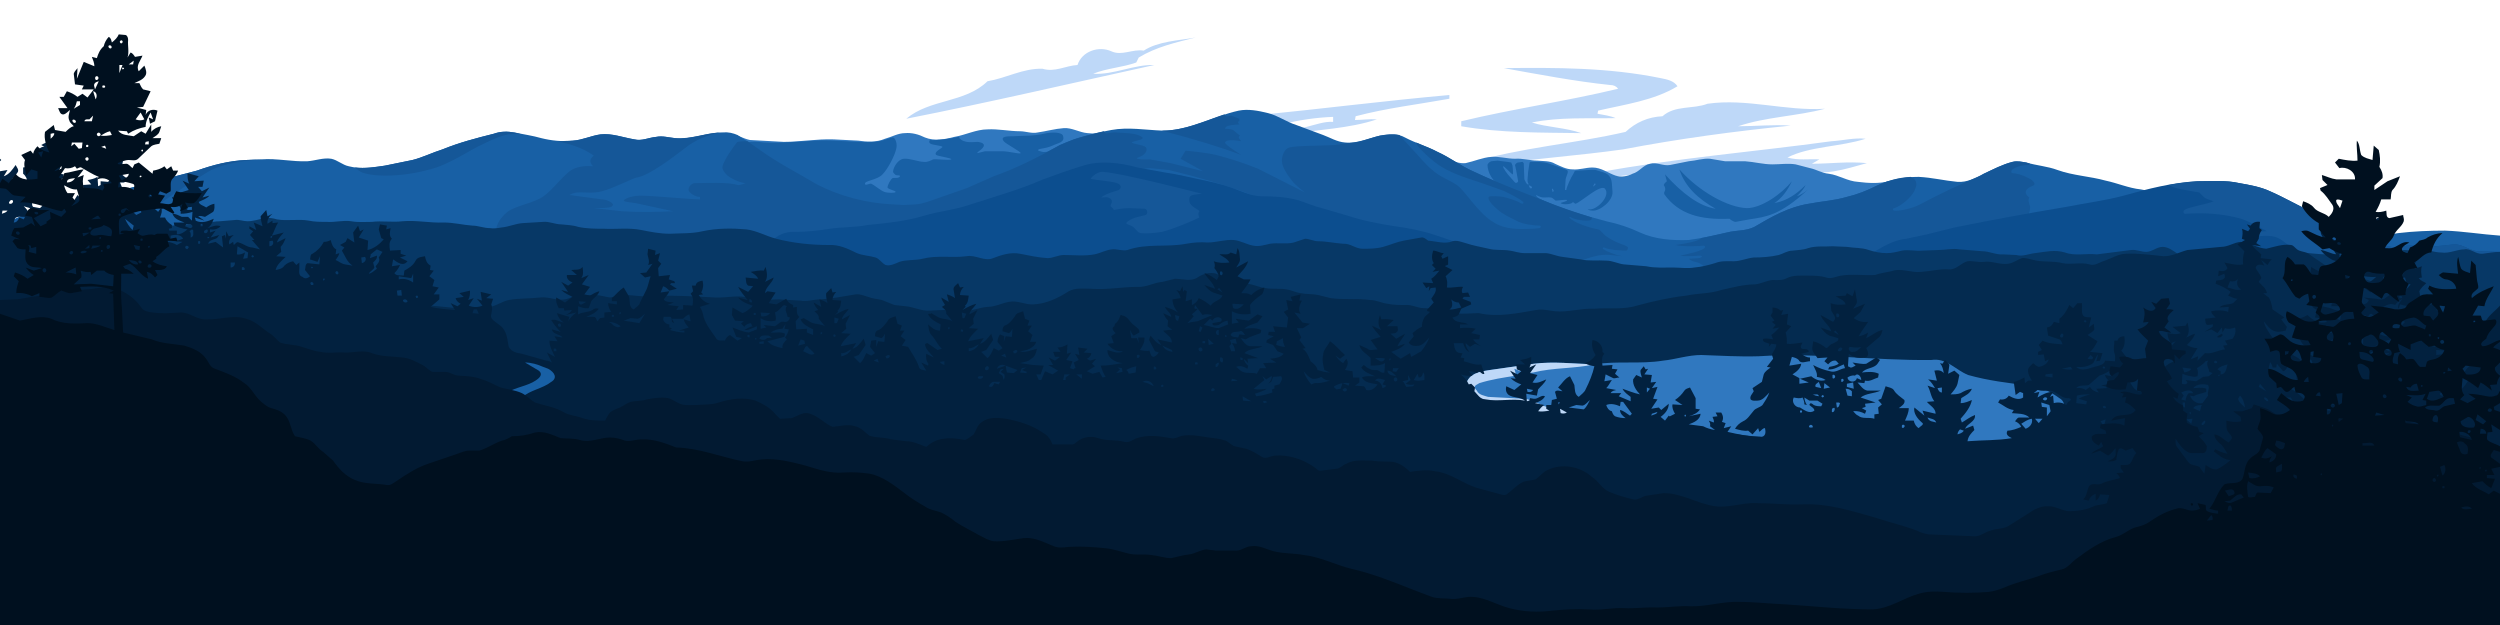 <svg viewBox="0 0 4000 1000" xmlns="http://www.w3.org/2000/svg">
  <path d="M1830 81c23-15 55-16 83-21-32 8-63 15-91 32l-4 8c-22 8-47 9-69 18 33 2 65-15 98-14-132 29-265 60-397 86 38-32 94-25 130-60 30-5 57-21 88-20 20 6 37-5 56-6 7-22 34-31 54-22 17 8 34-4 52-1zm576 28c84-1 168-1 251 16 10 2 21 4 27 13-38 23-84 29-127 39l-1 5c10 2 20 3 29 7-45 1-90-2-134 7 25 8 54 8 79 17-64-1-129 0-192-11v-8c83-20 168-32 251-52-3-4-7-6-13-6-57-6-114-17-170-27zm-391 75c101-10 203-23 304-32v6c-50 9-101 15-150 28l-1 6c12 0 23-2 35-1-45 15-94 16-140 24-11-5-41 1-24-18l-1-9c-8 0-19 6-23-4zm36 15c23 18 55-6 82-4v-8c-27 1-55 5-82 12zm681-33c63-9 125 12 188 8-45 12-95 13-139 28 28 0 56-3 84-1-90 9-179 21-268 38-71 10-144 15-215 25-10 0-24 9-28-4 79-24 165-30 247-49 16-15 36-24 59-25 20-18 49-11 72-20zm198 60c18-1 37-6 55-4-40 13-90 12-125 30 17 5 34 2 51 3l-12 7c29 0 58-4 88-1-33 9-73 23-105 9-43 2-87-3-130 5-8-3-3-12 2-15-66 7-131 20-197 25v-9c123-23 249-33 373-50z" fill="rgb(190, 216, 248)"/>
  <path d="M1740 213c11 1 556 40 576 44 10 1 19 5 29 4 14-3 27-9 41-10 13-1 25 3 38 3 12-1 24 3 36 3 9 1 20 0 28 5 9 4 18 9 28 9 11 1 21-3 32-3 14 0 25 9 37 13 9 3 19 1 27-3 11-3 17-14 28-16 11-3 21 4 32 2l30-6c12-1 23-5 34-4l24 4h32c15 1 29 5 44 5 12 0 25-2 37 0l23 6c10 2 19 8 30 9 16 2 30 12 47 13 16 2 33 3 49-1 4-1 0 710 0 710H0h1146s-7-784 0-786c8-2 16-2 24 0 10 2 20 8 30 10l54 3c27 0 53-5 80-4l39 2c14 2 29 3 43-3 11-3 21-9 32-9 11-1 22 2 32 7 15 6 32 3 47-1 18-3 35-12 53-12 17-1 35 3 52 3 9 0 19 4 28 2 14-2 28-6 42-7 13-1 25 7 38 8z" fill="rgb(48, 120, 191)"/>
  <path d="M2687 271c32 36 78 61 108 62 23 0 55-22 72-43-7 15-16 27-28 35 21-4 36-15 50-29-2 5-7 11-14 18 6-2 12-6 18-11-45 42-68 44-94 48l-22 4c-4 0-10-5-10-5-46 2-81-7-104-39-1-3 0-4 1-6 1-3 0-6-2-9 1-3 3-4 5-6l-3-11c28 31 55 51 81 55-28-16-49-35-58-63zm-1491-27c17 11 32 26 49 38s39 28 54 37c12 7 24 13 37 17 17 6 41 15 62 15 36 1 75-4 112-17 22-7 76-33 99-43 19-9 46-21 55-27 13-8 22-9 19-19-1-4-13-1-15-2-4-1-8-2-7-3 1-3 9-1 23-7 8-4 20-5 17-15-1-7-18-7-31-4-16 4-38 3-48 4-11 0-22 0-16 8 3 4 28 17 27 19s-19-3-29-3h-28l-12 3c-1-1 1-2 6-6 8-7 4-11-6-12-6 0-21 3-29-6 0-1 0-2-2-2-12 3-36 6-44 5-3 0-3 5 0 6 3 2 18 3 19 5 0 2-15 8-10 13 3 2 26 5 24 7-3 2-25-1-29 0-2 1-9 5-15 4-8 0-23-6-32-5-10 1-17 15-17 20-1 2 3 5 4 6 2 1 8 0 7 2-2 4-9 2-12 3-3 2-8 11-8 15 1 3 13 5 13 7s-13 2-18 0c-6-2-16-11-21-13-3-1-10 4-10 0-1-5 20-6 28-15 9-9 20-31 22-41 2-7-1-17-5-18-3-1-15 6-30 7-20 2-67-4-94-2-29 2-74 5-91 2-15-2-38 3-18 17zm1322 33c1-2 1-4 4-4 10 0 26-2 31-1 9 3 18 4 22 10 5 5 4 17 5 25 1 14-20 31-32 30-5 0-8-2-8-2h5c12-1 32-22 23-33-7-8-38 21-47 24-2 0-4-4-5-2-2 3-16 4-19 1 0-1 12-3 10-5-2-1-14 1-18 1l-5-4c-3-2-9-1-14-1-6 0-12-4-12-4-2 5 23 13 22 14-2 2-27-8-40-14-13-5-30-9-39-14-6-4-12-10-15-15-4-6-6-14-6-19 0-2 3-5 6-6l10-1 16 2 6 1 2 5c0 3 2 14 0 14-1 0-14-14-15-13-1 2 7 13 11 17l8 9c1 1 4 1 5-2l-3-17-2-9c1-2 3-4 5-4l7-1 2 2 1 26 3 6 2 2h2c0-1-2-2-2-7l1-13 2-13c0-1 0-3 3-3 8 0 20 0 26 2l15 5 16 6c4 2-1 9-2 15l-1 17h2c1-6 7-19 12-27zm6 39c4-2 16-19 17-27l1 1-1 7h2l3-2 1 1c-4 6-19 21-22 21-1 0-2 0-1-1zm-10 0c5-3 8-8 8-15l-7 6c-1-1 5-14 12-20 2-2 7-1 7 1 3 10-10 26-15 28-4 2-5 0-5 0zm7-30c-3 4-9 19-9 22 1 1-2 0-2-2 0-4 7-18 9-21 1-1 3 0 2 1zm-38 16l1 5 2-1c0-2-2-5-3-4zm14-24c0 12-2 10-2 26h-2v-15c-1-2-6-7-7-6l-1 14c-1 1-2 0-2-1l-2-8v-9l-3-3-1 13c0 2-2 0-2-1l1-13c0-1 2-4 4-4s6 1 7 3l5 9c2-1 2-4 3-5h2zm-51 19l2 4c2 1 4 0 3-2-1-1-4-3-5-2zm105-3l-2 4h1l3-3c0-1-1-2-2-1zm-87-25v24c0 2-4 2-5 0-1-8 0-16 3-23 0-1 2-3 2-1z" fill="rgb(24, 96, 165)"/>
  <path d="M1982 177c15-3 31 0 47 4s29 14 45 19l43 16c11 4 22 11 35 12 20 2 38-7 56-11 14-2 28-4 40 3 17 9 35 14 52 23 20 9 38 23 59 32 36 17 73 31 111 46 32 14 66 24 100 33 19 4 37 10 54 18 24 11 52 13 78 12 21-3 41-7 61-12 15-4 30-2 44-9 27-16 55-32 87-37 20-4 41-5 61-11 17-4 32-10 48-18 21-10 44-14 67-14 21 1 41 6 62 8 15 1 29-6 42-13 15-7 30-15 46-19 8-2 15 0 22 1 17 5 34 6 50 12 25 9 52 10 77 17 19 4 37 12 56 14 19 3 37 11 56 14 18 3 35 9 52 10 11 1 22 1 32 4 15 5 31 5 46 10 20 8 40 12 60 20 21 9 42 18 65 21 34 5 67-4 101-9 25-3 50-4 75-4 29 1 59 6 88 8v623H0V362c22-11 45-22 68-30 17-5 35-8 53-12 33-8 68-14 102-23l92-24c25-9 52-16 79-17l24-1c25-2 49 4 74 3 13-1 25-6 38-4 10 2 18 10 28 12 19 5 39 2 58-1l44-9c16-4 32-12 48-17 27-11 54-18 82-25 11-4 22-4 33-2 15 3 29 5 43 9 16 4 34 6 51 4 15-1 29-8 44-10 18-2 36 5 54 8 12 3 23-3 35-4 10-2 20 1 30 2 27 3 52-10 78-9 7-1 15 1 22 4 12 8 25 15 36 24 29 21 61 37 91 55 37 19 79 30 121 32 12 0 25 2 37 0 13-1 24-6 36-10l46-16 43-19c37-13 72-31 106-50 26-12 54-19 82-24 27-5 55 0 82 1 43 0 81-23 122-32z" fill="rgb(24, 96, 165)"/>
  <path d="M3169 281l5-3c15-7 30-15 46-19 8-2 15 0 22 1l6 2-2 2c-15 0-23 5-26 7-2 1-3 6 0 6 14 1 26 8 31 11 2 2 7 7 2 9-14 5-15 13-6 19-3 4 0 10 1 14 1 6-3 16-7 23-21 35-81 50-118 54-31 2-75 2-93 6-19 5-39 8-53 10-10 1-21 1-30-1-8 7-59 11-88 13s-53-1-82 0c-8 0-19-4-26-5-6 0-14 1-20-1-4-1-5-4-12-8-4-2-12-2-17-7l16-1c2 0 9-3 2-4-5 0-20 2-32 0 10-2 34-7 39-12 2-1 1-4-1-4-4 1-35 2-45-1 20-3 36-6 41-11l41-9c15-4 30-2 44-9 27-16 55-32 87-37 20-4 41-5 61-11 17-4 32-10 48-18 17-8 35-13 54-14 13 5 9 16 7 20-4 12-23 27-33 30-3 0-3 4 0 4 7 1 28-3 41-10 32-17 64-32 97-46zm-702 153c-12 0-20-2-32-3-15-1-27 4-58-1-51-8-85-33-122-43-31-9-64-10-96-17-41-9-90-25-125-44-43-23-130-46-164-54l-30-3c-3 0-24 2-45 8-32 10-69 27-73 28-66 13-164 54-207 67-17 5-44 15-51 13-2 0-5-5-8-5-13 2-41 19-59 21-37 3-91-10-164-5-34 2-61 16-119 16-30 0-84-12-121-26-29-8-71-19-91-21-18-2-48-6-73-1-16 3-29 11-33 8-6-7 4-24 16-33 12-10 44-14 59-26 15-11 32-35 45-42 10-5 22-6 33-5-7-7-5-12 1-17-18-13-40-19-58-23l25-1c15-1 29-8 44-10 18-2 36 5 54 8 12 3 23-3 35-4 10-2 20 1 30 2 25 2 48-8 72-9-20 4-40 12-56 25-17 13-57 44-77 47-4 0-39 18-56 22-13 4-30 1-39 2-6 0-13 4-13 4l52 7c9 0 21 7 17 10-2 3-6 4-30 4l45 5c32 2 58 1 82 0l-60-13c-6-1-19-2-19-4 2-5 19-8 26-8 20 0 80 6 96 6v-4c-9 0-17-7-18-10-2-5 5-13 11-12 14 0 54-2 67 3 3 1 13-3 13-3-8 0-25-8-30-13-4-4-8-9-7-14 2-9 17-31 23-38 1-2 10-2 17-2l20 14c29 21 61 37 91 55 37 19 79 30 121 32l18 1 19-1c13-1 24-6 36-10l46-16 43-19c37-13 72-31 106-50l22-9 10-3 38-10 3 3c3 1 12-2 18-1 10 1 32 0 41 8 3 4-18 6-17 8s16 4 20 6 4 5 3 8c-3 8-15 10-15 11 0 3 21 2 21 2l33 6 52 13-36-20 8-13s33 3 49 7c20 5 45 13 67 22l75 38s-15-11-21-19-16-21-16-32c0-8 4-19 12-21 16-4 65-2 80-5l12-2c19 0 36-8 53-12 10-2 21-3 31-1l20 22c10 10 22 26 34 35 11 10 26 15 38 23 15 11 34 46 61 61 17 10 38 10 60 9l11-1c3-1 3-4 0-4-7 0-27-2-37-8-10-5-21-10-29-17-6-5-18-16-15-21 1-2 16-1 23 0 9 2 24 7 28 10 3 2 6 0 4-2-4-4-21-13-32-18l-31-11c-17-6-47-14-69-28-14-9-30-24-37-33l-2-5c11 5 23 9 34 15 20 9 38 23 59 32 36 17 73 31 111 46 25 10 51 19 77 27l-1 4c-8 3-27-1-32-4-2-2-4 0-3 0 7 9 35 17 46 19 5 1 7 8 16 13 15 10 26 11 31 15 2 1 0 6-2 6-6 0-29-1-35-5-2-1-4 2-1 3 4 3 18 9 30 11l-19-2c-7-1-18 0-25 2-14 3-41 15-56 19-9 3-28 4-28 4l-1 1zM0 400v-38c22-11 45-22 68-30 17-5 35-8 53-12 33-8 68-14 102-23l92-24c25-9 52-16 79-17l24-1h21c-19-1-78 2-108 21-35 22-87 55-113 82-12 12-19 36-46 41-18 4-46-8-68-5-22 2-50 17-68 17-12 0-27-8-36-11zm568-132c16 2 33-1 48-3l44-9c16-4 32-12 48-17 27-11 54-18 82-25 11-4 22-4 33-2l10 2-19 1c-13 2-28 9-40 15-21 9-54 33-86 41-50 14-101 12-114 2l-6-5zm1391-85l3 3c2 1 6-1 8-1l13 5v4c-3 0-3 2 0 5-11 1-22 1-23 7 0 0 9 0 13 2l11 9c-4 3-1 5 2 9 0 0-23-5-26 2-1 3 26 20 26 20-31-12-74-25-127-39h1c35 0 66-15 99-26z" fill="rgb(21, 87, 152)"/>
  <path d="M0 408s1229-15 1235-22c8-10 23-16 37-15 19 0 37-2 56-5 20-3 40-2 60-6 31-3 61-6 91-15 23-7 48-9 71-17 40-13 80-24 119-41 20-7 40-15 61-21 29-10 61-6 90 2l44 8c22 3 44 9 65 13 19 4 37 9 54 16 11 4 23 9 35 9 19 0 39 1 58 6 13 4 26 10 39 13l41 12c24 8 50 13 76 17 22 3 43 7 64 14 52 18 105 35 158 49 11 3 22-2 33 2 4 2 8 6 10 10h388c47-1 79-3 80-4 6-11 14-19 25-25 19-11 38-24 60-26l33-7 44-11c59-12 119-23 179-33 30-6 62-10 92-18 39-11 78-21 118-23 23 0 45-2 67 3 17 3 34 6 49 13 23 10 45 23 69 34 15 6 28 16 43 23 16 8 34 14 51 22 16 7 35 14 52 9 7-2 14-1 21 0 20 2 39-1 58-3 15-1 27 12 42 11l32 1v597H0V408z" fill="rgb(12, 78, 143)"/>
  <path d="M3470 296c15-3 31-5 46-6 23 0 45-2 67 3 17 3 34 6 49 13 23 10 45 23 69 34 15 6 28 16 43 23 16 8 34 14 51 22 16 7 35 14 52 9 7-2 14-1 21 0 20 2 39-1 58-3 15-1 27 12 42 11l32 1v84c-16 49-56 84-111 112l-171-143s39-18 40-26c0-2-8-9-17-12-12-4-41-10-56-10-9 0-24-6-26-10-2-2 0-4 3-5 0 0-13-12-22-14-9-3-25-1-31-1-3 0-5-3-2-4 3-3 13-4 20-4 0 0-26-15-41-20-29-8-58-10-88-8-4 1-6-3-3-6 7-5 36-9 47-14 0 0-11-3-15-6l-8-8c-9-2-35-5-45-10l-4-2zm-1705-21c31 2 158 35 158 35-18 2-21 2-20 12 1 9 14 12 16 16-3 4-1 8 0 10-10 5-40 18-60 23-11 2-27 3-34 2-5-1-8-7-12-10s-11-4-11-6c1-3 9-7 15-9l16-4c4-1 3-9-1-10l-26-1c-9 0-19 2-24 3-1-4-4-4-5-6-1-3 5-7 0-12-6-4-10-2-15-2 6-6 23-10 28-12 5-3 4-9-3-11-7-3-36-5-42-7 3-5 13-12 20-11z" fill="rgb(21, 87, 152)"/>
  <path d="M396 354c9 0 18-3 27-5 7-1 14 0 20 2 17 3 34-1 51 2 9 2 19 2 29 2 13 1 26-3 39-1 11 2 22 1 33 1 16-2 33 1 49-1 22-2 44 3 66 2 16 0 31 4 46 5 9 0 18 4 28 4 6 1 12 0 18-1 12-1 22-6 34-7l33-2c10-1 19 4 29 4 9 1 18 1 27 4 14 3 28 3 42 3 19 1 39-2 59 2 15 3 30 6 46 6 17-1 35 0 52-4 23-5 47-5 70-3 17 2 32 11 48 15 27 7 56 10 84 10 16-1 31 6 45 13 10 4 20 4 30 7 6 2 10 9 16 12 7 2 15-2 22-5 12-4 25-2 37-5 23-6 47-1 70-4 15-3 29 9 43 3 13-5 28-10 43-7s29 6 44 7c9 0 17-5 26-5 16 0 33 2 49-1 10-2 18-7 28-8 8-1 17 3 25 1 31-11 63-4 94-10 11-2 23-3 34-2 14 0 28-5 42-4 11 1 20 7 31 9 9 2 18-1 27-3 13-2 26 1 38-2l18-6c7 0 14 4 21 4 13 0 26 3 40 4 11-1 20 8 31 8s22 0 33-3 22-8 33-10l28-5c4-1 8 3 11 5 13 1 27 6 39 1 7-2 14 1 21 3 12 4 24 6 37 9 11 3 22 1 34 3 7 1 15 4 23 4h35c9 1 17 5 26 6l29 4c13 3 27 1 41 2 10 0 19 5 28 6l36 3c14 3 28 2 42 2 12 0 24 2 35 0 12-1 23-4 33-7 10-4 20-3 30-3 11 0 21-5 32-6 13 0 27-1 40-4 7-2 14-7 22-7 8-1 17-1 25-4 13-4 26-2 39-3l23 1c12 2 24 1 35 5 9 3 19 5 29 5 8 0 16-2 24-4 11-2 22 1 32 0l27-1c11 0 22-3 33-1l37 3c11 0 22 6 33 5l21 1c10 3 20-2 30-3 16-2 32-6 48-1 16 6 34 1 51 3l55-7c8-1 16 3 24 3 9 0 17-8 26-8s17 6 24 11c12 9 26 17 42 18 15 2 31 3 46 1 25-3 50-7 74-13 13-2 25-10 39-8 18 2 37 4 55 3 17-1 34 2 51 0 12-2 24 0 36 1 7 0 12-6 19-8 8 0 16 2 25 1 12-3 23 3 35 3 13 2 25-5 37-5 10-2 18 8 29 7 9-1 18-3 28-3v597H0V391l36-5c11-1 23 1 34 3 17-3 34-9 52-8 15 1 31-2 46-3 9-1 15-7 24-8 13 0 26 1 39-4 5-1 10-5 16-5 20 1 39-1 59-1 16 1 30-6 46-6l24-2c7-1 13 2 20 2z" fill="rgb(7, 56, 102)"/>
  <path d="M651 500c3-5 8-9 14-11 7-2 15 0 23 0 32 2 64 9 96 2 11-2 20-9 30-11 16-3 33-2 50-4 15-2 29 7 44 2 14-6 29-6 44-6 8 0 16 3 24 4 8-1 16-4 24-4 13 0 25 3 38 2 35-2 71 0 106 2 19 1 38-5 56 1 15 5 31 2 46 2l35 2c10 2 21-2 31-2 19-1 38-5 57-8 7-1 13 2 20 4 7 3 14 3 22 5l20 8 18 2c13 1 25 8 39 7 17-1 34-2 51 0 14 2 27-5 41-6 12 0 23-6 34-8 14-3 26 5 40 4 20-1 39-10 56-21 11-6 24-4 36-4 25 2 49-3 74-3 14 1 26-7 40-8l20-5c12 0 25 5 36-2 7-5 16-8 26-7 7 1 13 6 19 10 11 5 23 6 35 7 10 1 19 6 29 7 11 2 22 0 33 2 8 1 15 5 23 6 9 2 18 1 28 3l20 5c21 3 42 0 63 3 10 0 19 5 28 6 9 2 19 2 28 2 11-1 20 5 30 5 17 0 34 6 51 8 12 2 25 0 37 0 31 7 62 0 92-5 10-2 20 1 30 2 21 2 41-5 62-4 23-2 47 2 69-5 26-7 52-13 79-16 19-4 38-3 56-9 18-4 36-9 54-9 10-1 18-6 28-7 8 0 16 1 23-3 10-5 22-4 33-4 10 0 20 0 30 3 8 3 16-2 24-3 18-3 36 0 54-1 8-3 17-4 26-6 16-6 32 3 48 1 15-1 29-5 44-4 12 1 19-10 30-13 9-1 17 2 26 1 13-2 26 5 39 3 8-1 14-6 22-9 6-1 13 2 19 3 15 4 31 1 46 5 14 3 29-2 43 2 9 3 17-4 25-6 11-4 22-11 34-11 20-1 40 2 60 4 14 0 26-7 38-10l54-5c11 0 20-7 31-8 14 1 27 10 41 11 13-3 26-8 40-6 5 1 7 7 13 9 5 2 11 2 16 6 11 8 23 15 34 24 5 5 10 9 16 12 6 0 12-2 19-1l24 6c19 6 34 22 54 23 8 1 16 4 23 8 16 9 34 13 48 24 16 6 32 14 43 27 6 7 16 7 24 10 8 5 13 12 20 17v443H651V500z" fill="rgb(4, 43, 80)"/>
  <path d="M2550 660c-30 10-61 4-91 1-9 0-11-10-13-17-30-4-65 5-92-14-5-6-11-14-6-21 7-13 23-15 36-17l70-10c32-4 64 0 97 1 36-6 73 0 110-6 20-2 40-9 61-9 31 1 61 3 92 2 92-6 184 7 276 6 24-4 39 16 59 24 32 9 65 13 98 17 18 1 34 10 48 20 8 4 11 16 5 23-6 11-19 12-30 16-5 22-23 44-47 47-31 4-63 0-95 2-27 2-55 0-82 1s-52-8-78-13c-27-7-56-5-84-9-35-4-70-4-105-9l-109-13c-13-2-27 2-40 1-9-1-14-11-24-10-19-3-37-8-55-13h-1z" fill="rgb(48, 120, 191)"/>
  <path d="M2454 582c32-4 64 0 97 1-32 7-66 5-98 13-10 2-21-2-30-6l3 11c-20 3-40 6-59 12-4 3-12 4-4 12 3 7 12 8 18 10l57 3c16 1 29 13 45 15 22 3 45 0 67 7-30 10-61 4-91 1-9 0-11-10-13-17-30-4-65 5-92-14-5-6-11-14-6-21 7-13 23-15 36-17l70-10z" fill="rgb(190, 216, 248)"/>
  <path d="M4000 1000H0V274l12-2-6 10c9-3 14-11 19-18 2 4 6 8 3 12-3 5-10 9-10 16l-9 3c4 2 9 8 14 6l6-12c5 3 10 4 15 1-1-4-3-9-7-12v-10c8-2 16 1 23 1l2-13c-2 3-3 6-6 7l-10-3c-2-8 5-14 12-14 3-5 6-12 13-11l-5-3c5-3 10-5 16-6l1 14 7 2-1 9h7l-7 9 8 7c-1 4-4 7-7 10l12 2-1 6c-8 5-16 8-25 9 9 3 18-2 28-4-1 4 0 10-5 13-6 7-15 10-23 12 7 0 15 1 22 4 6 1 12-2 17 0l-1 9 10-16 3 3-1-9c5 3 11 3 16 0-5-1-10-4-9-10l13-1-6-7c6-1 11-2 16-5l1 15 4-2v-6l12 1c4-4 5-8 8-12l-7-8c6-3 4-10 4-16l8 1-3-5 13-4c2 8 0 16-2 23l-4 3c5 6 10 13 19 13-4 2-7 5-11 6h-6l5 12c1 10 7 19 11 28 2 6 6 8 10 12l8-4c-2-11 3-21 8-30 9 2 13 11 20 16 1 7-7 5-11 4l10 9 5-7c2 6 0 11-2 16h8c2 5 6 9 11 12v5l-5 1 1 3h12v6c7 0 12-4 17-8-8-1-14-3-21-6l-1-5h17c-7-3-16-5-19-14 6 0 10 3 15 5h10l6 6 1-14c-6 2-12 3-19 3 0-4 1-7-1-11-4-5-11-9-13-16l14 7v-3l9 2-9-13 13-4-10-15 11 5c-3-5-3-11-3-17l18 5-7 8 15-1-2 10h-7l6 7 12-6-11 16 11-3c-4 5-11 7-17 10 1 5 8 6 12 9 4-3 8-5 13-6 0 4 1 9-2 13l-13 8c-4-1-7-2-11-1l10 7-15-5v1l1 3v1c10 5 20 1 29-3-2 6-5 12-10 15 7-2 13-6 21-3-5 5-11 6-17 5v5l9-3-8 11 14-4c-2 2-3 5-6 6-5 2-10 2-12 8l12-3 12 9-2-18 5-2 1 6 1-12 4 8 8-2c-5 4-9 9-7 15l6-4 1 5c3-2 5-6 8-4 8 2 14 8 22 8l12 3-13-15h4l-7-8 5-6-6-4v-4l11 6-4-12 14 6c-1-5-3-10-3-16l9-10 2 10 8-4c-5 4-9 9-8 16l8-5v4l9-1c-4 6-6 14-10 21l19-5c-4 5-9 9-11 16l14-7c-2 5-4 10-8 14l1 8-8 7 15 1c-6 6-14 12-16 21 5-1 11-2 14-7 4-4 9-6 14-7l5 6 5-4v9c0 5-2 12 5 14 4 4 9 2 12-1l-8-10c1-4 0-9 4-11l19 2 1-13-4 9-12-4c1-3 0-8 4-9 7-4 14-11 18-19 4 0 8-1 11-3 2 6 3 12 9 15l-1 8 6-2c-1 4-3 7-6 11 5 2 9 6 15 7l12 2c-9-6-12-16-17-24l4-5-7-4 9-5 3-6 11 7-2-16 8-11 3 9 6-3-8 13 15 5-1 15c10-2 19-9 26-17l-4-2-4-14 2-8 11 2-1 6 7-2c-1 6-3 12 2 17-5 5-4 12-3 19l17-1v6l9 3-10 3 12 6c-7 9-16 2-23-3l-2 11 13-2c-2 5-5 9-9 13 3 5 10 3 15 4l1-8c7-4 14-8 18-16 3-6 10-6 15-7 1 6 3 12 9 15l-1 7 6 1-7 9 8 6-3 10 10 2-8 11h9v8l-14 12c13 3 26 4 39 5l-7-11 11 5 5-4c-4-2-7-5-8-9l13-2-7-6 17-4c0 5 0 10-3 15l9-3-8 12c7 3 15 3 22 0l-9-11 8 3-2-14 17 4-8 6 11 1-3 9c1 3 2 7 1 10 0 4-3 9 0 13 6 7 15 10 19 17 6 9 6 19 8 28 4 8 14 10 21 11l39 11c4 0 7 2 9 3l-8-16 13 7c-4-8-9-17-9-26l13 1-5-8 13 2c-4-6-15-4-17-13l14 4c-6-6-11-12-15-19 7-2 13 3 20 4-5-3-9-8-11-15l20 6-2 7c3-6 8-10 13-14l-17 4c4-2 8-4 10-8l-12 1-1-4h-8c-3-5-5-11-4-17l14 8 12-9c-6-3-13-6-18-11l11 3-11-16 11 6 7-5c-5-2-10-6-9-12h16l-9-8c6-1 14 1 18-5 1 6 2 13-2 18l12-5-11 15 13 4-9 12 9 2c5-3 10-6 15-7-2 7-9 10-13 16l-4 11c-6 1-12-1-17-3v13c7-4 16-3 23-7 3-3 6-3 10-2-5 7-13 10-20 13h12c4 0 4 5 6 7l4-5 7-1v-8l11-1c-3-4-5-9-5-14l14 2v-5h-8v-5c6-5 11-12 19-17l7 12c5 7-1 19 9 23 3-3 9-6 10-11l9-18c4-7 5-16 8-24l-9 2-8-7 10-1 10-14-7 2c3-6 0-11-1-17l1-9 12 3-1 7 8-3-3 12 5 5-5 7 1 13 18-2-2 7 9 3 1 3h-6l-2 2 11 7-12 3c-3-3-6-6-10-7l-4 10 14-2c-2 5-6 9-9 13 3 5 11 4 16 5l-10 4 18 2-4 6 11-1v-7l15 1c1-7 2-13-3-19l4-4-2-9h6c1-6 6-7 11-8 2 7 1 13-2 19l3 3-7 1c4 7 10 12 18 14l-16 5c3 5 5 11 6 17 4 12 12 22 19 32 3 7 10 4 15 5 1-4 4-7 8-9l12 9 7-4-9-2-6-15c8 3 17 7 26 8l13-5v-5c-6 2-13 7-20 6 4-2 8-5 13-6l-1-1-1-3-1-1c-4 1-8 2-10 6l-5-5v-1l3-2 1-1-14-1-5-9 1-12 16 9c6-2 10-6 15-10l1-2c-9-3-17-6-23-13l15 4c-5-7-11-13-15-21l16 8 8-9-8-1c-4-3-3-8-4-13l20 2c-2-5-7-8-12-11 7-1 14-3 21-2l3-6c2 8 4 17-1 24l14-7c-3 10-13 15-14 25l4-3 13 2-11 17 12 2 16-9c2 5 6 8 11 10v4l6-1c0 6-1 12 4 16l-6 7 1 13 17-1v6l10 4v-9c-8-4-17-8-20-16l5-2 12 7c7 3 15 2 22 6l-10-12c1-6-4-9-7-12l6-2c-3-4-6-7-7-12l12 7-3-12c4 1 9 3 13 6-1-5-3-11-2-16l8-8 2 7 6-1c-3 3-6 8-6 13l14 1c-1 6-1 12-6 16l1 2-5 5c7-4 14-8 22-10-3 6-10 10-11 17l13-7-7 14 1 8-8 7 15 1c-6 6-13 12-16 20l25-5-6 9c8-2 13-10 18-16l3 10-11 16-8 3 10 10c5-4 7-10 10-16l8 4 6-4-8-10 2-10 8-1v11l3-9 10 1 1-13c-2 3-3 6-6 7l-10-3c0-5 1-9 6-10 6-3 10-9 14-14 2-6 9-6 13-8l3 12 7 3-3 8h7l-6 9 8 6-6 9 10 2c6 10 13 20 17 31 1 6 7 6 12 7l-8-13 11 5v-2h1c-4-5-5-11-4-17l12 6c-5-7-13-12-14-21l1-1 2-1h1l16 11 7-2c-7-6-10-15-16-21-5-5-5-12-6-18 5 5 11 10 19 10l1-10c-8-4-16-8-20-16l1-1h3l1-1 12 7c7 3 15 2 22 6l-10-12c1-6-4-8-7-11l5-3c-2-4-5-7-6-12l12 7-3-12c4 1 9 3 13 6l-2-12c-2-6 4-9 7-12l3 7 6-1c-3 3-6 8-6 13l14 1c-1 6-1 12-6 16l1 2-5 5c7-4 14-8 22-10-3 6-10 10-11 17l13-7-7 14 1 8-8 7 15 1c-6 6-13 12-16 20l25-5-6 9c8-2 13-10 18-16l3 10-11 16-8 3 10 10c5-4 7-10 10-16l8 4 6-4-8-10c0-5 2-9 4-12l7 3-1 9 3-9 10 1 1-13c-2 3-3 6-6 7l-10-3c0-5 1-9 6-10 6-3 10-9 14-14 2-6 9-6 13-8l3 12 7 3-3 8h7l-6 9 7 6-4 11h10c-1 3-3 6-6 8-6 5-13 6-20 7 9 3 18-2 27-4-1 6-3 13-9 16-5 5-12 5-18 7l21 3 17 1-5 14h-7l4 9h13-9l6-14 12 5 9-6-16-9h8l-7-12 10 5 8-6h-8l-3-8h12l-5-7c6 0 11-2 16-5l-1 15 7-2-8 12 10 2-4 11 6 2v-1l2-1h1l-3-9 8-4-6-10 7 2-2-12 15 2-6 6 12 1c0 4-3 7-7 9l5 3 10-3-7 8 5 4-13 8 9 4 11-3 5 9 5-1c-4-6-6-12-8-18 12 0 23-2 35-4-11-1-25-8-24-21 8 2 17 7 25 2-10 1-20-4-25-12l10-1-4-11 7-5c-3-3-8-8-2-11l1-4c5-3 7-9 9-14h1l2 1h1c8 2 11 11 17 15 3 3 10 6 9 12l-9 5c-3-2-4-6-6-9l2 13h9l3 8-1-9h10c1 7-3 14-7 20 5 1 10 2 15 1 2 4 2 10 7 10 3-1 6-4 8-7l-6-2-9-17c-1-3 1-5 2-8 5 6 9 12 17 15l-6-9 23 5c0-9-9-13-14-19 5 0 10-2 15-1l-8-6 1-9c-4-4-6-8-8-12l13 6c-1-7-8-10-10-16 7 2 15 5 21 9-5-5-9-13-9-21l13-2c-1-5-3-9-7-13l6 2 4-8 1 9 2-3 4 2-2 16 10-3v9c5-2 9-6 11-11 7 3 13 7 19 12 5-8 16-8 19-16l-15-5c-5-2-10-7-14-12l17 6c-3-10-12-16-17-25 8 2 14 7 20 11l3-6c-1-5-4-9-7-13 1-4 1-7-1-11 8 3 16 3 25 2-3-6-10-9-16-13 6-1 14 2 18-3l9 3 2-10c4 5 3 12 4 18 0 5-4 9-6 13l19-10c-3 10-11 17-17 24l10 5h11c-4 8-10 15-15 22 6 0 11 0 16 3 6-6 13-10 21-12-1 3-1 8-4 11-7 5-14 10-19 17l1 14c-10 2-21 1-30-4v20l11-2-5-6 21 3 14-10 8 3-8 10c-7 3-15 4-21 10 9-1 19-2 27 2l-1 5c-8 3-16 5-24 10l-8-2c4 5 8 12 15 13h20c-9 5-21 3-29 11l22 8-17 1 1 7-7-7c1 5 4 9 7 11l-1 5c-5-3-12-6-18-3l7 6c8 6 18 2 26 5l5-9h10l-5-8 21-1-10-6c7-1 16-1 22-8l-10-4-7-10-11-4 1-4 11-6-9-2 1-5h10l-3-9 22 2 2-16-7-9 7-4-3-15 10 2-3-7 16-4-2 10h4c-3 6-7 14-2 21l-10-2 13 16 12 2-11 7h-10l7 15-3 4 10 13-5 1c7 4 10 13 13 20 5 4 10 8 11 14 7 2 13 4 20 4l-9-4c-2-8-4-16-2-24 0-8 7-14 11-22 9 6 16 15 24 22l-8 6-7-5c3 5 7 9 12 12l5-7c5 6 1 13-2 18l12 2 1 10h10v8l-7 5 14 1c2 1 3 4 4 6 8 2 14-3 18-9-9-2-20-2-25-11 6-3 14-2 21-2-8-4-17-6-22-14l4-4c6 5 12 9 20 8 5 0 8 6 13 4l1-15c-7 4-15 4-23 4v-12c-6-7-16-11-18-21l13 6c4 4 10 1 16 1l-11-15 16-5c-5-6-10-11-14-18l15 7c-6-7-5-16-2-24l2 7c7-1 13 0 20 1l-11 10h17c0 3 2 7-1 9-2 3-6 2-10 3l9 8 14-8c-3 7-9 12-12 20l12-4c-5 7-14 10-22 13l15 11 15-9 2 6 16-9c5-6 10-14 13-22-5 5-9 11-16 13-6 1-14 1-17-5l8-10-2-5c5-4 9-8 15-10 0-5 1-9 3-13 2-5 7-7 10-11l-4-1-1-2 11-12-4-6c3-5 9-11 7-18l-8 1-3 5 1-8-5 3-6-9 17 1-3-7c5-3 9-8 13-13l-11 2 5-5-6-6 3-3c-4-6-3-13-1-20 6 0 11 4 17 4l-4 5 2 4 9-4v13l-1 1-3 1-1 1 12 6-11 10c3 6 3 12 2 18 9 1 18-2 26-1-2 3-3 7-1 10l9-1 3 7h-10l-2 3 13 5 1 4-16 7-4 9c-2 3-6 4-10 5 5 10 17 6 25 11h-13v6c8-1 17-1 25 1l-7 7 14 3-1 7h-10c3 5 8 8 13 11l-10-4-8 5-7-6c0 6 3 10 6 14-6-2-8-8-10-14h-15c1 5 1 10 5 14 3 2 6 2 9 2l-3 7 6 1-1 5c9 2 18 7 28 5l5 15c-3 2-6-3-9-4l-3 3c-4-2-8-3-13-3l6 7c-6 1-13 0-19-2 5 4 10 9 13 16l4-1 6 6-1 6c5 5 9 13 18 13 21 4 42-2 63 2-8-6-18-4-26-9-5-4-5-9-4-14l13 6 11-9c-6-2-12-5-17-10l8 1-9-13 12 6 6-5-7-3-1-8h14l-8-7c6-1 12-2 18-5 0 6 0 12-3 17l11-5-10 14 12 3-8 12c8 2 15-2 22-5-3 7-9 11-13 16l-2 10-17-3 1 12 4-1 1-4 6 1c7 1 12-7 18-4-3 6-10 9-16 11l15 3c-4 2-7 6-10 10 6 1 12 0 18-1l-5-3v-6h8l1-8 8-2-3-11c3-4 8-1 12-1l-7-6c6-6 11-15 19-18l7 14c1 7 0 15 7 19 4-4 9-7 11-12 6-12 11-24 14-37-5-1-11-2-15-5 7-2 13-7 17-13-5-7-7-16-5-24 9 1 17 9 16 19l3 3c-5 5-4 12-3 19l16-1-1 6 9 1-4 7 7 6c-4 0-7 2-10 1l-12-6-2 11 12-2c-3 4-5 9-9 13l16 3c-3 1-7 1-9 5h17l-4 5 19 8v-7c-5-4-10-7-13-13 9 3 18 7 28 9-6-6-12-15-11-24l5-7 9 4c-1-4-3-8-2-12l5-6 3 5 4-1-6 9 12 1-2 12 9-1-7 10 9-2-7 19 7 1-10 15 12-2 4 4 12-10c0 9-6 16-13 21l7 6 6-8 1 1h1l8-4c-3-5-5-10-4-15l16 1-12-8c6-4 11-9 15-15 2-3 6-4 9-5l9 17v17l7 1c-4 6-11 9-18 11l19-4c-1 10-11 14-19 17l23 3c6 3 12 5 19 6l-8-6c1-3 0-6-2-9l8 3c1-3-1-6-2-9l8-1-3-6h9c3 5 4 10 1 15l6 2-3 8 12-3-6 9c18 4 36 8 55 8 7-2 6-9 5-14-4 0-6 4-9 6l-2-6-9 10-7-6c-7 1-14-1-21-3 3-5 7-9 13-12 7-3 11-10 17-17 3-4 10-5 14-9 4-6 8-12 11-20-6 6-11 13-19 13-4 0-8 1-11-2-2-5 3-9 5-13l-2-5 15-10 3-12c2-5 7-8 11-11l-6-1 10-13-2-7c3-6 7-10 7-16l-8-1-4 5 1-5c-4-2-12-2-10-8 5-1 11 0 16 1l-3-7c5-3 9-8 13-12l-11 2 5-6-6-5 4-2-6-8 3-5v-8c5 0 10 2 13 5l4-1-3 8 11-2-2 17 7 3-9 10c2 6 2 12 2 18 8 1 17-1 25-2-1 3-5 7-1 10 3 1 11-1 11 5l-12 3c4 3 8 6 14 6v6c-6 0-15 5-18-2-3-3-7-4-11-5l-4 14 19-3c-1 8-8 13-14 17l11 6v9l15-2-14-6 18-4c6 5 14 9 23 6-4-3-9-4-14-5 1-7-3-12-6-19 9 5 18 8 27 10 9 3 16-4 24-5l-2-6c-8 3-15 9-25 8l2-4c5-1 11-2 15-5-2-2-4-6-7-5-5 0-8 4-10 6l-6-5 5-6-16 1-7-10c-3-5 0-12 0-17 8 2 15 6 21 11 4-1 5-6 10-7 3-2 11-4 9-9l-14-4c-6-3-10-8-14-13l17 6c-3-10-14-16-17-26l20 11c1-2 4-4 3-7-1-4-4-7-6-11l-1-12c7 3 15 3 24 2-2-7-10-9-16-13l16-1 2-4 9 5 4-11 3 18c1 5-4 9-6 13l19-8-7 13-11 10c7 5 14 7 23 6-5 8-11 15-15 23 5-1 11-3 15-6l-3 9c9-4 16-11 26-13-1 4-2 9-6 12l-20 17c2 4 5 10 1 14-10 3-21 2-29-5l-1 16c0 2-1 5 2 5 3 3 7-1 10-2l-5-5c8 1 15 3 22 2l16-10 6 4-4 6c-6 8-18 6-25 14 9-1 19-2 27 2l-1 6c-7 2-13 7-21 5l-1 4-11-1c5 5 9 12 16 13h21c-11 5-23 4-32 11l24 8-17 2 1 5-6 2 7 4-2 5c-6-3-12-5-19-4 3 3 5 6 8 7 7 6 17 2 26 5v-7l7-1-1-10 6-5-6-7 5-2 7-20c5 2 10 2 13 6 4 7 11 11 17 16 2 6-5 10-9 13h16c0 7-3 13-6 20h14c1 5 4 10 8 12 2-3 10-6 5-9-7-6-14-15-12-24l16 13-3-8 21 5c0-9-9-13-14-19l12-1c-6-7-6-17-11-25l12 4c-3-5-6-10-11-14l14 2-4-16c5-1 11-1 15 4-1-6-2-11-6-16l4 1 4-6c3 3 6 5 7 8l-2 14 10-5 8 7-3 14c-2 7-7 12-11 17 5 0 11 0 16-2 5-3 11-6 18-7-3 8-11 11-17 15l-1 8c7 0 13-3 18-5-2 11-10 21-18 30l2 6c7-4 13-9 21-12 1 11-12 13-16 22l13-5 2 7c-5 5-10 10-11 18 24-2 48-1 71-5-4-2-11-5-7-12 7 0 15-3 22-6-2-4-5-7-10-9 2-2 3-5 6-6h17c-7-7-19-6-28-7l3-5c-10-1-17-8-25-12l3-5c6 1 11-1 14-6 7 4 16 8 23 3v-7l-5-2-7 5-3-21c6-1 11-4 17-7l1 9 5-4h6c-3-5-7-11-6-18 1-4 5-7 8-10 3 2 5 5 9 6 7-1 14-5 16-12l-6 3-2-11-9 1v-5l6-3-5-8 6-7c10 5 21 5 32 6-1-3-2-7-5-8l-18-6-2-13c6-1 9-4 11-9l9 2v-7c8-6 12-14 16-22l6 5 7-8h7c1 6-1 12 1 18s10 4 14 5l-4 16 8-6 1 9c-2 4-7 6-11 9l16 10c-3 6-7 13-12 17l20 2-4 12-6 1 3-11c-4 4-5 10-8 14-8 6-18 7-27 6 9 9 23 1 33-1 6-2 12-3 13-9l16 1c0-4 1-9-1-13-2-6 0-13 0-20h5c1-5 6-7 11-7 1 8 1 17-5 23l8 10 9 2c-4 5-10 5-15 6 3 8 4 17 8 25 5 8 8 18 17 22 10 3 20 0 30 2 1-6-1-11-4-15h7l4-11-6 1-7-11 2-12 15 9c5-6 11-9 18-11-9-3-18-6-24-14l14 4-14-20 16 8 9-10-7 3c-4-4-6-10-6-16 7 1 14 3 21 0l-13-10 21-2 3-5c2 8 4 17-2 24 5-2 9-5 14-6-2 7-8 13-13 18 5 3 11 5 17 5l-11 18 12-5-1 7 12-12c11 2 21-5 32-6l-3-6 7-1-4-7 12-3c4-5 6-12 4-18-5 2-11 3-16 1l-4 7-1-8-7 9-10-6-11 4 13-8 1-4-9 1c-4-1-3-7-4-10l17-2c-3-3-7-6-7-10 9-2 19-2 27 1l1-8-15 1c6-6 15-4 22-7l7-7c-5 0-10-3-15-5l4-6c-7-6-16-10-24-13l1-5c4-1 10 0 13-4 2-2 0-5 0-7l-10 4 1-9c5 1 11 2 14-4l-5-9c10 2 20 5 30 3-1-7 0-14 2-21l-11-11 12-7-5-2c1-5 2-11 0-16l10 4 3-4-5-7 6 2c3-5 9-7 15-6l-1 10 4 3c-3 4-5 9-5 14l-4 7 8 5-15-2c4 6 10 10 15 15l-1 6 18 2c-3 2-5 6-7 9l-10-8 5 9c-5-2-12-3-14 3 2 6 7 10 9 16 0 3-3 4-4 7 5 6 12 10 13 18h-6l9 7c4 6 5 13 6 19l19 13-5 3 9 12-2 6c-6 1-11 3-17 1-8-2-13-10-18-16 2 10 8 17 13 25 4 6 13 4 17 11 6 7 11 16 20 20 7 3 12 9 16 15l12-3-1-5-10-7 1-6c8 5 16 9 25 7v-1l1-3 1-1-12-9-7 5c-8-6-17-12-19-22 11 0 20 13 32 8-4-7-11-11-18-15l-2-12c-7-1-12-5-15-11 6-1 11-3 16-6 8 8 19 15 31 11l-4-5-15-2 3-12c-6-3-11-8-9-15l13 7c7 4 14 3 20 6 5 2 12 5 16 1 6-4 12-6 18-6v-9l-8 1c-5 3-8 7-13 9h-14l1-5c7 0 15-2 21-5-1-3-2-6-5-8l-12 1-5 9c-2-3-5-6-9-8l-1-11c-4 2-8 4-13 4-5-6-9-13-12-20l3-20c4 3 9 6 14 7 7 2 9 12 18 11l1-8c9-3 20-5 22-15l-21-6c-7-4-14-9-19-16 9 1 16 6 25 7l-7-11c-5-9-17-14-18-25 11 3 18 12 27 16 3-4 5-9 6-13l5 4c2-3 2-7 1-11l-8 5-12-13 6-5-6-9c12 4 23 5 35 3-1-11-15-11-20-18h22l1-8c4 4 9 6 14 8l2-15c8 9 4 22 8 32-4 3-11 7-9 13 8-6 17-11 27-14l-11 21c-8 1-11 8-15 13l10 2 4 6c5-2 11-2 16-2-3 12-16 20-19 32 8 0 15-4 22-7-3 3-6 7-6 12 5-1 9-5 12-8 7-5 15-8 23-11l-3 11h9l6 7 6-3-6 7 4 4 11-4c-2 6-1 12 0 18l-5 1c3 4 8 6 12 8-4 4-9 8-11 13 1 7 3 14 2 21 10 1 20 0 29-3l2 4-6 8c5 3 11 3 16 2l-2 4h4l-2 6-11-6 1 8h5v5l9-1 2 8-20 4 2 3-6 6 1 5-13 8c7 11 22 4 30 13l-16-1v8c10-1 22-4 31 2-4 2-7 5-9 8l18 2-2 9-6 3-6-4 5 10-12 7-9-11c1 4 0 8 2 12l8 6-9-1-4-14-18-1-3 8 8-1c2 5 3 10 9 12 11 5 24 6 37 8 5-5 10-11 13-18l-8-7c2-13 20-16 19-29l-12-4c1-9 12-11 17-18 7-8 8-20 9-31 5-11 16-18 24-27v511zm-864-313c-2 2-4 5-4 8 3-1 8-2 10-6l-6-2zm357 1l1 3 3-1c0-3-2-3-4-2zm-259-10l7 8c6-2 12-8 10-16-7 1-12 5-17 8zm-339 3c-1 1-1 3 1 3h4c2-3-3-6-5-3zm148-1v4c1 1 3 1 4-1 2-3-3-5-4-2v-1zm318-6c2 2 2 6 5 6 2-2 2-6 3-9l-8 3zm166-1l-3 3c-1 1-2 2-1 4 3 1 8-6 4-7zm-29-2l8 7 2-8-10 1zm-242-1l6 7 6-7h-12zm-172-2c1 3 3 5 6 6l8 2c-2-6-9-6-14-8zm652-2l-2 3c0 2 1 3 2 3 3 0 3-6 0-6zm-1143-23l-1 7c-7-3-15-5-22-2 1 4 4 9 9 10 1 3 2 6 5 8 5 2 11 3 17 3-4-3-9-7-9-13 6 1 11 6 16 9l3-3-14-19h-4zm1007 13c0 3 2 5 4 7l8 5c-4-4-7-9-12-12zm-905 8l1 3 1-1c1-2 1-3-2-2zm571-20l1 7 8 1v14l6-8-2-10-13-4zm-623 18l-1 3 8-3 2-3-9 3zm860-2l1 3 1-1c1-2 1-3-2-2zm-1007-6l1 7c3 1 7 1 10-1l-11-6zm384 3v3h3c1-3 0-4-3-3zm53-4c-1 0-2 1-2 3v3c4 3 7-9 2-6zm-63-17c-4 7 2 16 10 16 7 4 15 11 23 5 0-4-5-6-8-9 1-5 5-2 7 0 4 2 8 2 12 2l2-4-8-5h-13l-8-5c0 4 2 9 4 12l-4-1c0-4-1-7-3-11-4 2-9 1-14 0zm782-6c-1 4 0 11 5 13l27 15-14-13c-2-2-2-6-5-9h-9c-2-1-4-4-4-6zm-143 23l11 5c1-3 1-7 3-10-6 0-11 1-14 5zm215 1v3h4c1-3 0-4-4-3zm-1192-5l-10-1-12 4 24 3c5-4 7-10 10-15-4 3-7 8-12 9zm833 1c-1 1 0 3 1 3h3c2-2-2-5-4-3zm-427-5l1 7c4 0 4-5 5-7l-2-1h-4v1zm643-7c1 6 7 10 11 14-1-7-3-14-8-19l-3 5zm-89 6l1 7 3 1v-8h-4zm212 1v4h5c3-3-2-7-5-4zm27-2c-2 1-1 3 0 4h4c2-3-2-7-4-4zm-471-19l-6 5 9-2-3 9c8-5 16-9 25-9l-5 8 5-2 1 12c7-2 14-1 20 3l3-5c2-1 5-2 4-5h-1l-2-1h-1c-11 1-18-11-29-12-7 0-13 1-19-1h-1zm63 9l-1 12 16 2 1-5-13-4c6-4 12-5 18-7-7 0-14 0-21 2zm-830 11l1 3 1-2c1-1 1-2-2-1zm1016-23c7 0 14-2 21 1v5c-7 3-14 3-20 7l-6-1c3 8 11 14 20 12l9-12c-2-6 3-11 0-17-8-2-18-2-24 5zm-1488 21c0 2 1 3 2 3l4-1c0-3-5-3-6-2zm1611-62l-3 13c5 5 10 10 17 13 9 2 14 12 21 17 9 5 16 12 23 19 4 1 4-3 4-6-5-6-8-13-14-18-9-8-3-21-9-30l-10-3c-2 4-4 8-8 9l-10-12-1 6h-6c0-3-2-6-4-9v1zm-1644 54l1 7 13 1-14-8zm1635 2c-1 2 0 3 2 4 1 2 3 2 4 2 1-3-4-7-6-6zm-133-8l4 5-4 6 7 2c0-4 2-9 5-12h7c-3-7-13-4-19-1zm-219 8c-3 2-3 3-1 4 1 1 4 1 5-1 2-3-3-4-4-3zm458-1c-2 2 0 3 2 3s4 0 4-3-5-2-6 0zm-813-3l-2 2 2 2c3-1 3-3 0-4zm-16-1l5 2 5 1c0-5-7-2-10-3zm53-9l3 11 7 1v-8c-3-3-6-4-10-4zm951 7c-1 2 1 4 3 4h4c-1-3-4-5-7-4zm-1870-27l-8 5-6-5 3 6-17 14c6 2 14 1 21 0-6 4-13 6-19 8l2 4c9-1 17-3 26-6l-1-5h1l2-1h1v-5l8-2c2-4 6-8 3-13l-13 1-3 8-5 3c3-3 6-7 6-12h-1zm601 18v8l5-6-5-2zm465 1c1 3 3 7 7 7v-8l-7 1zm259-20l-17 15c-7 2-15-1-20 5 5-1 11 0 15 3l7-5c3 5 8 8 14 9l-4-6 17-1c-1-4-6-3-9-4 5-2 12-1 16-6-5-2-9-6-10-11l11 2v-11c-6 4-13 8-20 10zm-916 21l1 5c4 1 7 0 9-3l-10-2zm-293 0c-2 1-2 2-1 3s3 2 4 1c5-2 0-7-3-4zm-211 0c-2 2-1 3 0 4l4-1c2-3-3-5-4-3zm1677-8l-2 5 12 7-10-12zm-1481 4c-2 2 2 3 3 5l7-1 3-9 10 4 1-4c-8-1-16 0-24 5zm783 4l10-2-9-7-1 9zm37-8v5l11 3-1-10-10 2zm-755-5c7 0 11 6 12 12 3-1 5-2 6-4l-6-2 4-7c-5-1-12-5-16 1zm705 10l9 2-4-10c-2 2-7 4-5 8zm781-8v6l7 3c4-2 2-6 2-9h-9zm-1828 5v3h3c1-3 0-4-3-3zm-269-5c-4 1-5 4-7 7 5 3 7-1 9-5l7 2 2-4h-11zm664-11v8l-9 2c3 2 4 6 6 9l11-1 2-3c-4 1-9 1-14-1l8-6-4-8zm-425 11l8 2 10 5c-3-8-11-11-18-7zm1944 3l7 3 7-1c-2-6-9-4-14-2zm-1686-20c2 8 7 15 12 21 3-1 6-3 9-2 7 0 14-2 21-4-5 0-10-2-14-6-4 2-9 4-14 3-6-2-10-7-14-12zm1443-16c-4 5-9 8-14 11 2 4 2 8 1 13l-5 1c-6-1-13-2-19-5l-1 16c3 1 7 2 9-2l-3-4 17 2 11-7 9-1 6-5-5-2c-1-6-6-12-2-18l-4 1zm-583 29v3c0 1 1 2 3 0 2-1 0-6-3-3zm-714-3c-2 1-2 3-2 4 1 2 2 3 4 2 3-1 2-7-2-6zm736-3c-5-1-9 1-12 3 1 8 13 9 15 1l7 3c0-6-6-12-10-7zm-997 5l-1 4 10-1c-2-2-6-2-9-3zm306-10c-1 4-2 8-7 8l-2-6-6 10c5 2 12 1 17 0 0-4 1-9-2-12zm-676-5l-3 6 6 4 2 7c1-2 2-6 1-9l-6-4 5-5-5 1zm102 8l-2 9h4v-4l7-5h-9zm19 0l9 7v-7h-9zm-156 3c-3 3-1 4 2 4 2 0 5-1 5-4h-7zm1366-2v4c0 2 2 2 3 1 3-2 0-7-3-5zm349-2l-8 1v1l-1 2 12 2v-6h-3zm654 2h2v1c-1 2-2 2-2-1zm-386 0l1 2 1-1c1-1 1-2-2-1zm-1329-7c0 4 2 5 5 7l9 2c-4-4-8-9-14-9zm1606 7c4-1 7-4 10-6v-10c-2 6-8 10-10 16zm-278-9l5 3v5c9 0 9-10 11-16-6 2-12 3-16 8zm194 3v4h4c1-4 0-5-4-4zm-1940-2c2 1 3 3 4 6l11-2 1-10c-5 1-11 3-16 6zm-207-2l14-5 2 11 11 1 6-5-22-8c-5-1-9 1-11 6zm40-1l-3 7 10 1 1-2-8-3 7-4-7 1zm153-1l4 3-6 6 10-2-1-6-7-1zm1704 0l3 8c4-1 9-2 11-6l-14-2zm-1263 1l-1 5 6 1 4-6h-9zm1557-6l1 4c4 3 9 9 14 5 0-4 2-8-1-10l-14 1zm-2207 3c-2 1-3 2-3 4s2 3 4 2c3-1 3-7-1-6zm267 1v4h3c3-2-1-6-3-4zm1904 0c-1 0-2 1-1 3 0 1 1 2 3 2 3-1 2-6-2-5zm-451 3c6 1 11 2 17 1l-3-4-14 3zm67-4l-2 2 2 2c3-1 3-2 0-4zm-1417-6l-4 3v4c3 2 7-6 4-7zm1791 6l2-8c-5 0-7 6-2 8zm-2236-7c1 3 5 4 7 5v-6l-7 1zm408 1v3h4c1-3 0-4-4-3zm1631-2c-1 2 0 3 1 3h3c2-3-3-5-4-3zm-1591-6v5c1 2 2 3 4 3 1-3 2-9-4-8zm-554 5l8 3-2-6-6 3zm802-4l8 5c3 1 6 0 8-4-5-2-11-1-16-1zm1604 0v4c2 1 4 2 5 0 3-3-2-7-5-4zm-61 1v3h3c0-3-1-4-3-3zm-1520 0v3l2-2c1-1 0-2-2-1zm-239-2l1 4h3c1-3 0-4-4-4zm1762-8l4 11c5-1 3-7 5-12l-9 1zm-406 10c3 0 8 3 9-2l-4-4-5 6zm-1919-6l-4 2 1 3c4 2 9-5 3-5zm398 1v3c1 1 3 1 4-1 2-3-3-5-4-2zm-217 0l8 3-2-6-6 3zm2199-1l1 3 3-1c0-3-2-3-4-2zm-2455-3v5c7-1 13-5 16-11-5 2-10 7-16 6zm2476 0l-12 1h-1v3l-1 1c6-1 12-2 15-5h-1zm-29-1c-1 2 0 3 1 4h4c2-3-3-6-5-4zm-2508-2c6 2 12 8 18 4-3-5-8-7-11-12-4-1-5 5-7 8zm2443 1v3h3c1-3 0-4-3-3zm-2103-3l-4 2 1 3c4 2 9-5 3-5zm235-7c3 6 9 9 16 10l-1-3-15-7zm1100 2c-5 2 0 10 5 8 6 0 9-4 13-8-6 2-12 1-18 0zm-992-11l2 6-3 4 3 8h6c0-5-2-9-5-13l8 1-2-8-9 2zm-48 12c-2 1-3 2-2 4 0 1 2 3 4 2 4-1 1-7-2-6zm1893-11c-3 4-8 7-13 8 9-1 15 6 23 9v-7c3-3 5-7 5-11l6-4c-7 2-14 6-21 5zM886 558v4h4c1-4-1-5-4-4zm2059-2c-2 0-3 2-4 3-1 2 0 3 2 3 4 0 7-6 2-6zm-1395 1v5c7-1 13-5 16-11-5 2-10 7-16 6zm-298-31c-7 0-13 2-19 6 8 1 16-2 23 2l-1 5-27 7c6 7 15 9 24 11-1-6 3-10 7-14l-3-3c3-4 5-8 6-13l-7-1 2-8-5 8zm791 20l-1 6c4 1 9 3 14 3-2-4-4-9-3-14l-10 5zm1673 8l3-3 1-5c-4 1-7 5-4 8zm-2435-11l-4 10 11-3-1-5-6-2zm652-1l1 10 8-2-9-8zm-718 5v3h7v-4l-7 1zm2553-13c1 5 2 10 5 15l8 1v-11c-4-4-8-7-13-5zm-1844 12v3h4c1-3 0-4-4-3zm1808-3l-2 2 2 3c3 0 3-5 0-5zm-2517-1c4 2 9 3 12-1l8-1-5-3c-6 0-13-2-15 5zm-7-1v2h2c1-1 1-2-2-2zm2347-7c2 2 1 3 0 4-2 2-4 2-5 2-7 0 3-5 5-6zm-2359 2v3l3 1c1-4 0-5-3-4zm2102-2l-2 3c0 1 0 2 2 3 4 1 5-8 0-6zm-1314-4c-5 2-13-1-15 6 3 4 8 3 12 4l2-5 9 1c-2-3-5-8-8-6zm-24 6v3h2c1-1 2-2-2-3zm-626-1l-1 3 3 1c2-2 1-4-2-4zm2498-47c-10-5-18 4-27 7l-1 3 22-2 15 4-2 9c-7 1-16 2-19 9l-10-5-1 9c-5 1-10-6-15-2 1 5 5 5 9 6l2 7c8 5 18 7 28 4v-7c6-4 10-10 15-15l-7-3c2-8 10-13 11-22l-12-3c-1 2-1 6-3 7-1-7 3-11 7-16-5 3-9 6-12 10zm-898 43l8 5-5-7-3 2zm-984 5v-8c-6-1-6 9 0 8zm-637-4v3l2-1c1-2 1-3-2-2zm2408 1c4 0 9 0 13-2-5-3-8-7-11-11-3 4-2 9-2 13zm-2628-23h-18l4 7-4-2c0-3 0-6-2-8h-11l-1 4c1 4 5 8 10 8v5l4 1-3 3c7 2 15 4 23 4v-3h-9l16-5c-4-4-7-8-8-13l11 3-2-11c-4 1-7 4-10 7zm2677 13l1 6 15 3-3-12-13 3zm112-11v13l-1 1-3 2-1 1 2 2c7 1 13-2 19-4l-2-10c-5-1-11 0-14-5zm-1962 10l-2 8 3 1 3-7-4-2zm1780 6c4 3 9 4 14 2l-4-12c-5 2-7 6-10 10zm-2162-1l-1 3 3 1c2-2 1-4-2-4zm-21-3v3l2-1c1-2 1-3-2-2zm-265-34c-4 4-7 8-12 10 1 5 2 9 1 13-8 2-17 1-24-4v17l9-2-4-4 18 2c5-3 9-9 15-7 5 1 8-3 9-7l-4-1c0-5-6-12-1-17-2-1-5-3-7 0zm688 23l-4-3-10 10c8 1 16 5 24 5l15-6-1-6c-6 1-10 4-14 7-4 1-11 2-10-3l11-2c4 0 5-4 2-6-4-3-11-1-13 4zm1756 7l-1 1-1 2c2 7 10-4 2-3zm-2724-5c4 0 7 3 10 6 4 2 7 4 11 1-6-5-13-7-21-7zm-78 3c-1 0-2 2-1 3 0 1 1 2 3 2 3-1 1-7-2-5zm2864 0c2 0 3-1 4-3l1-4c-4 0-4 4-5 7zm-2423-10v9h4l3-7-7-2zm2454-1c-3-1-6-5-10-2-4 1-9 5-5 9 4 3 8 4 13 3 2-2 4-5 4-8l10 4c0-2 1-3 3-4l-10-7c-3 0-4 3-5 5zm-1877-19l-1 5 1 1h3l1 1-9 8 3 3-10 11c5-2 11-2 16-3l24-10c-6-1-11-2-16 0l-12-16zm-892 22l-11-1-11 4 25 4 9-15c-4 3-7 7-12 8zm2316 2l-2 2 2 2c3-1 3-2 0-4zm-1456-8c1 3 0 10 5 9l2-7-7-2zm1859-1l-1 7 6 2c1-3 2-7 0-10l-5 1zm-2200-2l1 8h3l3-7-7-2v1zm1399 1v4c1 2 2 2 4 1 2-2 0-7-4-5zm-1959 2v3h3c1-3 0-4-3-3zm238-4l1 6c6 1 11-1 14-5l-15-1zm-11 1v3h3c1-3 0-4-3-3zm-215-1v3l2-1c1-2 1-3-2-2zm-233-5l-2 6 10 1-3-7h-5zm1564-16c2 6 3 13-3 16 6 1 13-2 19-3l-4-8c-5 0-9-2-12-5zm-350 7c0 3 0 8 4 8 6 1 10-3 14-7l-18-1zm-1046-4c0 4 2 6 5 5l7-4-12-1zm2914-60l-3 1c-5 4-13 7-10 14-5 1-11 1-13 6-3 4 3 8 5 11-2 3-2 6-2 10-4 0-8 1-11 4l-9-6-4 6c-6-4-12-10-19-11-1 7-2 14 1 20l-3 7c5 5 16 4 18-4l-8-4 20 2c4 1 9 2 13 0l18-13c3-1 5 3 7 4 7-3 13-8 17-14-5-2-10 0-15 1l8-5-2-7-6 1c2-3 4-7 3-10l-5-5v-1l2-2h7c-3-2-6-5-9-5zm-2641 57v4l4 1c1-3-2-6-4-5zm-554 1c-1 2 1 3 3 4 1 0 4 0 4-2-1-3-5-4-7-2zm3194-6v3h4c2-3-3-5-4-3zm-3174 0l1 3 3-1c0-3-2-4-4-2zm-30-9l1 8h7l-1-9-7 1zm3089 0v3h3c1-3 0-4-3-3zm-1773-4h-1l-2 2 8 5-5-7zm1617-11l-4 10c7 1 14 6 22 3-7-3-8-11-5-17-3 4-8 5-13 4zm178 7v3h3c1-3 0-4-3-3zm-3249-5c-1 1 0 3 1 4h3c2-3-2-6-4-4zm3278-11c-1 6 2 13 9 12 8 0 13-6 18-10-9 1-18-1-27-2zm-3117 4l-20-3v5c8-2 16 0 23 5v-14l-3 7zm3094 4v2h1c2-1 2-2-1-2zm-50-1v3h2c1-1 2-3-2-3zm54-3c-1 1 0 2 1 3h4c2-3-3-6-5-3zm-3239 1v3l2-1c1-2 1-3-2-2zm1435-11v4c1 1 2 2 3 1 3-2 0-8-3-5zm-1414-1c-1 1-2 2-1 3 0 1 1 2 3 2 3-1 1-6-2-5zm65-35l-10 8v2l-1 3v1l11-4c1 5-3 8-6 11l2 8c-2 4-7 6-9 10 5-1 9-5 13-8l-2-4c3-4 8-8 5-14l6-9-9-4zm-216 29v4h4c2-3-2-6-4-4zm111-1v2h2c1-1 1-2-2-2zm-129-7v8c5 0 7-4 7-8h-7zm209-8l1 9c5-1 8-6 5-10l-6 1zm3170-1v3c1 2 2 2 4 1 3-2-1-7-4-4zM380 394l-1 13c5 1 9-1 13-3l-3 10 7-1 1-9-17-10zm24 14l-2 2 2 2c3-1 3-2 0-4zm3339-1v4c1 1 3 1 4-1 3-2-2-6-4-3zM297 394c-1 2-1 3 1 4 1 1 2 1 3-1 3-2-2-5-4-3zm134-8v8c5 0 8-5 5-9l-5 1zm-158-9v7l-7 3c6 0 12 2 17 5l9-5-11-1 12-4c-3-7-13-7-20-5zm44 9v4h3c1-4 0-5-3-4zm3471 1v2h1c2-1 3-2-1-2zm-3456-8v2h2c1-1 2-2-2-2zm101-1v3l2-1c1-2 1-3-2-2zm-130-8c3 2 2 7 2 10 6-1 4-8 4-12-3-2-4 1-6 2zm28-3l-4 2c-1 2-1 3 1 4 4 1 6-5 3-6zm3426 1l1 2 1-1c1-1 1-3-2-1zM200 350c3 7 7 13 12 18l2-7-14-11zm98 9l-2 3c4 1 10 6 12 0-1-4-6-2-10-3zm23 0v3h3c1-3 0-5-3-3zM26 348c-3 1-3 5-4 8 5 0 7-4 9-8l7 3 2-4c-5 0-10-1-14 1zm12-18c4 4 8 8 8 13l3-2-1-8-10-3zm-34 7l-1 5c3-1 7-2 9-5H4zm149-2c-1 2 0 3 2 3 2 1 4 0 4-2 0-3-5-3-6-1zm145-3c0 6 6 3 9 4v-5l-9 1zM51 319c1 4-1 9 2 12l11 2 6-6-19-8zm26 4v8h10l-8-6 7-3-9 1zm-58-3c-2 0-3 1-4 3-1 1-1 3 1 3 4 1 7-5 3-6zm143-3l-2 3c0 2 0 3 2 4 4 0 5-8 0-7zm4-9l1 4h5l2-5-8 1zm-121-8c-1 2 1 4 2 4 2 1 4 0 5-2-1-3-5-4-7-2zM0 254l2 2-2 2v-4z" fill="rgb(2, 33, 63)"/>
  <path d="M810 628l7-3c15-7 33-9 45-20 4-4 5-8 0-12l-22-13c10 0 20 3 29 7l8 3c11 6 15 15 5 21-14 11-34 13-47 25l-25-8z" fill="rgb(24, 96, 165)"/>
  <path d="M3954 700l46 14v286H0V480l22-1c12 0 24-4 36-5 11-1 21-4 31-7 16-5 33-2 49-4 15 0 30-7 45-2 17 5 33 16 43 31 4 6 11 7 18 8 15 2 29 1 44 0s27 12 42 11c21 1 43-8 64-1 15 4 25 15 37 23 7 4 11 10 17 15 11 4 24 3 35 7 10 3 20 7 30 8 13 3 25 0 37 1 15 1 31-5 45 1 16 6 33 5 49 7 12 1 22 7 32 12 6 3 10 9 16 11h22c7 1 13 6 20 6 13 1 25 1 37 6 11 3 20 9 30 13 11 3 23 4 34 9 8 4 14 11 21 15 15 5 31 7 45 15 10 6 21 6 31 10 12 4 24 4 36 4 3-5 5-10 9-14 4-3 10-5 15-7 6-3 11-7 17-9 8-2 18-1 26-4 11-2 23-4 34-2 8 2 14 8 22 10 7 2 15 1 23 1 12-1 24 0 36-4 19-6 40-9 59-3 11 5 23 11 31 21l8 8 19-1c8-3 16-9 25-8 16 3 26 16 40 22 12-1 25-5 36-1 10 2 16 10 23 15 11 4 23 2 35 6l24 3c11 0 21 5 32 9 8-7 17-12 28-13 11-2 23 0 34 2 5-2 10-6 14-9 4-7 6-15 12-19 11-9 26-8 40-6 20 4 41 10 58 22 8 4 13 11 16 19h30c4 1 6-2 9-4 9-8 23-10 34-6 14 5 28 2 42 6 8 2 14-4 20-6 18-6 37-3 54 0 7 2 13-3 20-4 14-2 27 1 41 3 9 1 18 2 27 5 5 2 9 7 14 9l19 4c9 3 17 8 25 13 6 4 13-1 20-2 23-2 47 6 66 20 2 2 5 5 9 4l24-3c6 0 10-6 16-8 12-7 27-5 41-5 11 2 23 1 34 2 11 2 20 9 27 16 14-2 27-4 40-1 27 3 47 22 72 28l33 9c3 1 8 2 11-1 8-6 14-13 23-18 6-3 14-3 22-5 7-5 12-12 19-15 23-11 52-6 71 11 11 7 16 19 28 24s25 9 38 12c8 2 14-5 22-6l27-4c29 0 54 17 82 21 22 3 44-6 66-5 25 0 49 3 74 2 41-2 80 11 119 22 21 7 43 12 64 20 6 3 12 5 19 6l72 3c10 1 18-7 27-9 10-4 22-2 31-9l27-17c10-7 22-14 35-13 11 0 21 7 32 8 13 0 26-2 38-7 7-4 16-3 23-6l4-13-15-1c-1 5-3 8-7 10v-11c-5 2-9 5-11 11l-9-2c6-5 6-14 9-20 4-8 14-2 20-5 10-5 20-6 30-9-1-3-3-6-6-8l12-1-5-7v-5c5 0 10 1 15-2 4-5 5-12 10-17l-6-8-11 4c-4-2-8-6-11-2-3 6-3 12-4 17-4 2-9 3-14 2 5-2 11-4 13-10v-11c-4 4-7 9-12 12l-13-8-14 5c5-6 13-7 19-12l-3-7-4 6c-5-3-13-7-11-15 6-6 15-3 23-4l-1-5-9-4 1-6c13-1 26-4 38 2l1-12-22 4c9-15 30-3 39-17-5-5-10-10-17-12l2-9-7 1 3-6-6-2c12-5 22 5 34 3 4-5-4-5-7-6l2-19c-4 6-11 6-17 6l-3 11c-11 1-22 1-31-5l2-9 10-1c3-4 9-7 8-13-4 1-8 4-11 7-6-4-4-10-2-16l15 2 5-6c-3-3-6-6-6-11 5-1 11-1 17 2 8 4 17 0 26 0l-2-15 5-13c-6-6-12-11-17-18 7-2 14-5 18-12l-9 1c2-8 4-17 0-24 6 4 15 9 20 1l-7-10 8 3 8-8 12-1 2 9-6 9c4-1 8 0 12 1-5 5-14 11-8 18l-7 10 11 8c-7 1-13-4-20-2 3 9 12 13 19 18 3 2 1 7 2 11l22 2v5c-4 2-8 5-10 9l-8-8 1 15-5-7c-5-1-13-2-13 5 1 10 10 16 13 26l-8 4c5 8 11 15 19 20l-2 8-7-3c3 7 10 11 16 14v8l7 5c-1 5-2 10-1 14 5 4 11 6 17 7l3 8 7 2-8 5c5 5 10 10 13 16 0 5-1 10-6 11h-20c-11-3-18-14-24-23 0 5-1 10 3 14l17 23c4 6 12 5 18 8l8 11 2-14c5 3 11 8 18 7 8-4 15-9 22-15-11 0-19-8-27-14l1-1 1-2h1c6 3 12 6 19 7-4-6-7-13-13-17-4-4-8-8-8-14 9 1 15 9 23 13 2-3 5-5 5-8-1-4-4-6-6-9-4-5-2-12-3-18 8 2 16 3 24 1l-1-7-12-9h15l15-5 3-6 18 6c7 2 12 7 18 10h14s83 4 144 5c23 0 59 7 70 11 16 8 44 11 64 16l20 5z" fill="rgb(2, 26, 50)"/>
  <path d="M190 55l11 1c3 1 4 5 4 8-1 9 2 19-1 28l5-8c3 1 5 4 7 7l12-2c-3 8-11 16-6 25l9-9c2 5 5 12 1 17-4 6-11 8-17 11h8c2 4 3 7 6 10l12 3-12 25-10 1 15 4-1 8c3-8 12-10 19-7l-4 17-8 4-2-10 7 3-4-11c-4 7-8 14-8 23-10 2-19 5-28 11l-2-4-14-1c6 8 16 7 25 9l12-8 7 4 9-15v12c4-5 10-8 16-9l-3 9c-2 5-7 7-11 10h14l-3 9c-4 1-9 1-13 4l-21 20c-4 4-10 2-15 2-6 0-12 3-18 5l2 2 12-1c4 0 7 5 10 7l3-6 7-3 22 18 1-5c6-1 13-3 18-7l4 5 7-5 3 7h8c-2 5-5 9-8 12-6 5-3 14-4 21l-7 4-10-4-3 5 11 2-8 12c6 0 12 3 17 1 4-1 3-4 4-7 0-5 3-9 5-13 14 4 28 3 41 3-4 6-7 12-13 16-4 1-9 0-14-1l5 9-13 5 4-12c-5 5-12 6-19 5l6 9-2 2-15-8c-12-1-23 2-34 3-8 1-16 4-23 6-5 2-11 3-14 8-2 8 0 16 0 24l8-1-6-1c-1-5 6-4 10-4 7 2 14-1 21-3l-4 7c3 2 6 5 10 4 5-1 11-3 17-1l4-2h17l4 8 10-2 2 6-16-1 3 9c-8 4-13 12-21 17v3l-6 4c7 5 15 7 23 8-3 7-12 6-19 6l4 8-4 4c-3-4-7-8-13-9l2 11c-12-5-18-18-29-24l-11 4 3 4c6 1 10 5 14 8h-20c0 18-1 36 1 54l2 40 46 11c16 7 35 7 52 10 13 4 26 9 34 20 5 6 7 15 15 17 16 6 33 12 47 23 11 7 16 20 26 29 5 4 10 9 17 11 8 2 17 5 23 12 8 9 8 23 15 33 8 2 17 3 25 7 8 5 12 13 20 18l16 14c9 13 20 25 35 31 16 7 34 5 51 8 6 1 10-3 15-6 16-11 33-22 51-28l47-16c6-2 12-5 18-5h17c13-4 24-12 36-16 6-1 11-4 16-7 13 0 25-2 37-6 15-3 28 4 41 9 10 1 21 0 31 3 16 5 32-4 48-4 8 0 16 2 24 5 8 2 17-2 26-2 20-1 38 6 56 13 37 1 71 15 106 22 10 2 20-2 31-3 24-2 47 4 70 10 20 6 40 13 61 11 14-1 28 0 42 2 20 4 38 18 54 30 11 9 23 16 35 23 7 5 17 6 25 9 8 4 16 9 23 15 12 8 25 14 37 21 8 4 16 9 24 10 16 1 32-3 48-5 17-2 33 7 48 13 8 3 16 2 24 1 19-1 38 0 57 2 13 1 24 5 36 8 13 4 26 1 39 3 11 1 21 5 32 5 10-2 19-5 29-6 9-1 17-7 27-8l16 2h32c9 0 15-7 24-7 13-2 24 5 36 8 16 4 32 3 48 6 27 3 51 16 76 22 35 8 67 21 100 34l29 11c9 3 19 2 29 3 12 2 24-4 36-3 21 1 39 13 59 18 22 6 46 7 69 4 19-2 39-3 59-2 18 2 36-3 55-2 18 1 36-2 54-1 17 0 35-3 52-2 26 1 52-8 78-7 25 0 50 3 75 4 46 3 92 8 139 8 27-1 49-18 74-25 13-4 27-4 41-3 23 2 47 2 71 0 9-1 17-4 25-7 18-8 37-12 54-18 13-5 25-8 38-11 9-2 15-11 22-16 20-15 41-30 65-36 11-3 20-12 30-15 8-2 16-4 23-9 13-9 27-17 43-21 8-3 16 2 24 3 5 0 10-1 14-3l-4-9 13 3c1 3-1 9 3 10 5 3 11 3 17 4v-5c-5 0-9-2-14-3 10-12 13-28 24-39 9-4 23 1 29-9 4-10 3-24 12-32 5-6 15-8 16-16l5-18c-1-6-6-9-9-14 1-6 5-12 5-18l-1-15c8 2 14 5 21 9 9 4 19 0 27-6-6-7-14-11-21-16l7-11c5 4 10 9 17 12 6 2 12 2 18 0 2-3 4-7 1-9-3-4-8-3-13-4l-2-9c-4 2-7 7-11 8-5 1-7-6-11-8l-6 2-1-8-11-10c-2-4-2-9-2-13 17 1 29 19 48 18-1-5-3-10-7-14-5-6-14-7-20-12-3-6-1-13-3-19-4-5-10-1-15 0 0-8-5-15-9-21h11l14-7c6 0 9 5 13 8 9 9 24 11 36 9l-4-7c-9-1-18-2-26-5l6-18-11-6c-4-5-6-12-3-18 10 4 18 11 28 15 8 3 17 2 24-3 2-5-4-7-6-10l4-9-19-3 5-6-2-12c-5 1-10 4-14 8l-6-3c-8-9-13-21-21-30 7-10 0-24 8-34 5 3 9 7 12 12h14c6 4 8 11 13 16l10 1c2-5 0-14 8-15 12-1 25-7 30-19-7-2-14-5-20-9l-11 2c-11-10-25-17-34-29 4-1 8-2 12 0 9 4 17 9 27 10l-11-13v-10c-11-6-21-16-27-27l2-8c6 2 13 5 17 10 6 8 17 8 24 15 5-5 10-12 6-19-6-8-11-17-19-23l-1-4 12-5-8-8-1-8c7 2 15 6 23 7h30c1-13-14-21-25-18l-7-9 6-6c10 2 20 4 30 3 0-11-2-22-1-32 5 6 4 15 7 23 5 5 12 6 18 8l2-23 8 7c2 9 3 18 1 27 4 6 6 12 5 18l-13 12v7l21-14 20-8c-3 8-6 16-12 22-3 4-2 10-3 15h-15c-2 7-5 13-9 20 5 1 11 0 17-2 1 4-1 11 5 12l22-5c0 3 2 6 1 10-3 9-13 14-16 23-3 8-11 12-14 20 5 0 9 1 14-1 8-3 15-11 25-8-5 3-10 5-12 10 0 5 5 6 9 7l4-9c6-2 11-6 15-11 4-1 10-2 13-5 7-4 15-7 24-7-10 8-15 19-18 31-11 0-18 11-27 16l5 9c-9 1-21 1-24 11 0 7 5 11 10 14-3 6-6 12-5 18l-14 1 4 10c-7-3-13-10-19-14-6-2-7 6-9 9l-20-13c-3-2-6-5-9-4l-3 20c-1 4 3 7 6 11l-7 8c1 4 4 5 8 6 7 4 14-3 20-6l-13-11c11 1 23 2 35 5 6 2 14 1 20-1 3-3 4-7 8-9l17-11c6-3 13-2 20-2l-8-9 2-5c13 7 28 6 43 5-1-8-8-14-16-15-5 0-9-4-12-7 3-1 5-5 9-4l22 2c-1-9-3-18 0-27 2 6 2 13 5 19 3 4 9 5 14 7l2-20 7 7 2 22c0 5 3 10 2 15-4 5-13 8-10 16 10-9 22-14 35-19-5 11-13 20-15 32l-10-1-9 16h13c2 3 1 8 5 8l18-2c4 2 2 8-1 11-5 6-11 12-13 20-4 3-12 8-6 12 10 0 18-8 28-10v3c-4 3-8 5-11 9l11 4v20l-8 8c-1 6 4 10 8 13v1c-3 4-5 9-5 13l-11 1 3 9c-6-5-12-10-18-13l-4 9c-8-6-16-12-25-16 0 9-4 20 3 27l-7 7 12 6 13-7-12-8c10 0 20 2 30 4 5 1 10 1 14-1 4 0 5-5 7-8v20l-10 6 1 5 9 3v29l-14-9 2 12-8 1c0 4-2 9 0 12 6 5 13 6 20 10v9l-10-3c-2 4-7 8-4 12l14 10v5l-14 3 5 10h-12v5l13 1-6 15c-6-3-10-7-14-11l-17 3c6 9 18 12 27 18l8-6 10 5v210H0V502l32 11c16-3 34-9 50-3 18 9 39 8 58 7 15 0 29 7 43 11l-2-58-7-1 8-4c-17-8-36-7-54-6l3 7-17 3c-5 1-11-3-16-4-6 3-10 8-15 11-6 2-13-1-20-1v-6l-12 5c-7-4-16-6-25-5 0-7 2-13 4-19l-8-8 2-6c7 2 14 5 20 10l10-6c-5-3-9-7-13-12l13 5 13-4c-7-2-16 0-21-5-8-6-5-17-5-25-4 0-9 0-13-2l-8-11 4-4 8 1-14-6c1-4 2-8 5-12l14-1 13-7 6 5-5-15-11-2c3-4 4-11 10-12 5-1 10 2 14 3h15l-25 13 11 13 10-5-1-2 7-5-1-11 18 8 8-8-3-5-4 4c-23-4-44-16-67-14l9-9-16-2c-7 0-10-8-16-11l-9-1v-8l4-7 10 7 11-15c8 11 23 10 35 8v-12l-10-3-8 10c-1-8-5-17-2-25l-6-8 15-7 4 5c1-5 4-9 7-12 5 6 12 8 19 10-5-10-9-22-7-33l14-11 2 8 17 3c4-4 8-8 13-9-2-3-6-5-7-9-3-6 0-12 1-17-3 2-6 6-10 7-6 1-7-6-9-10h15l-13-18h7l5-9c6 2 12 5 17 9l8-5 8 6 10-13h-19l3-6-14-2-2-17c1-4 4-6 6-9l-1 17 11-27 17 7c0-5-2-10-4-15l8 2c2-7 5-14 11-19 1-5 4-11 8-15 4 2 4 6 5 9 5-4 9-8 11-13zm3 10c-3 1 0 6 2 4 3-2 0-6-2-4zm-19 8c-2 2 2 6 4 4s-1-6-4-4zm32 30h7l1-6-8 6zm-15 1v13l5-13h-5zm5 4c-3 6 7 1 0 0zm-42 14c-3 1-2 7 1 6 4-1 3-7-1-6zm-3 17l1 4 6-13c-5 1-9 4-7 9zm13-2c-1 3 0 4 4 3 1-3-1-4-4-3zm-15 9l4 13c3-5 2-12-4-13zm-26 16c-1 4-2 8-5 12l10-6v-6h-5zm94 29c5 2 10 2 14 0l-6-11-8 11zm-74 0c-3 0-7-1-8 3h12l2-9-6 6zm-27 1c-1 3 3 6 5 4 2-3-3-6-5-4zm45 25c6 1 12 0 18-1l-3-6c-5 1-10 4-15 7zm-80-3v8c2-2 5-4 6-8-1-2-4 0-6 0zm75-1c-3 2 1 7 4 4 3-1-1-7-4-4zm-41 15l-1 6 5-4 7 8 5-1 1-9h-17zm118-1l-1 4h6v-5l-5 1zm-95 5c-1 3 0 4 3 3 1-3 0-4-3-3zm24 3l8 3-2-5-6 2zm64 5c1 7 6-3 0 0zm-165 4l5 8 3-10-8 2zm77 8c-3 1-1 6 2 5s2-7-2-5zm-51 22l11-4 1-4c-4 2-9 4-12 8zm17-5l-10 15c2 0 4 2 5 3l4-10c10-1 20-5 31-6l-10 13 10-4c-2 7-2 13 0 20 10 2 21 0 30 5l3-5-2-5 14-2c-6-8-17-10-25-5l4-5c-10-4-19-10-28-15-2-1-5 1-7 2l-3-4c-5 3-10 4-16 3zm86 12l5 8c4-4 11-5 11-11l-16 3zm34 0c-3 6 7 0 0 0zm-117 11c5 0 10-2 13-7-5 1-13 0-13 7zm83 0l-1 8c8-2 18-1 25 4 0-3 3-9-2-10-7-2-15-5-22-2zm-88 4c2 5 3 9 6 13h12l-4 7 5 6-7 8c5-3 10-4 13-9 0-6-2-12-4-18-7 1-14-3-21-7zm136 16c-1 3 0 5 4 3 1-3 0-4-4-3zm3500 8c-1 5 4 9 6 13l4-12c-4-1-7-3-10-1zM194 340c4 3 6-2 8-5l6 3-6-5c-4 1-11 2-8 7zm-139 0c0 3 5 4 6 2 1-3-4-4-6-2zm135 2c-1 3 0 4 3 3 1-3 0-4-3-3zm-44 9l15-1-4-5c-4 1-7 4-11 6zm3656-3c-1 4 0 5 4 4 1-4 0-5-4-4zM150 366c-3 2-7 5-5 9 4 3 9 2 13 1 7-1 13 2 20 2 1-4 2-8 0-11-3-4-8-5-12-7-4 4-10 4-16 6zm-8-2c-1 3 1 4 4 3 1-3 0-4-4-3zm-116 7c-2 3 3 6 5 4 2-3-2-6-5-4zm106 2l1 5c4-1 7-4 11-6l-12 1zm27 7c0 7 6-3 0 0zm3573 1c-2 3 3 6 5 3s-3-6-5-3zm-3507 1c-1 3 0 4 3 3 1-3 0-4-3-3zm3515 6c-2 3 3 5 5 3s-3-5-5-3zM45 392c3 3 2 7 1 11l12 3v-11l-8 2-1-4-4-1zm91 6l7-1v-5l-7 6zm12-5l-2 5c5-1 10-2 15-5h-13zm25-1c-4 1-3 8 1 6 3-1 3-7-1-6zm41 0l3 7 6 1 1-6-10-2zm23 2c0 7 6-3 0 0zm-75 6c-3 6 7 1 0 0zm-50 3c-3 2 2 6 4 3 3-2-1-7-4-3zm17 0c-1 4 8 2 10 0-2-3-7-2-10 0zm77 13c4 5 9 8 15 7-1-7-10-6-15-7zm16 1c-2 2 1 6 4 4 2-2-1-5-4-4zm15 7c-3 4 3 6 5 3s-3-6-5-3zm-132 12c6 0 12 1 17 3l-1-11-16 8zm-36-6c-3 3 2 8 4 5 3-3-1-8-4-5zm60 3c1 4 2 8 1 11l-12 11 28-1 35 4 1-18c-6-1-12-3-15-7h-12l-9 7-1-5c-5 1-10 0-16-2zm20 0c1 1 1 1 0 0zm3635 13c3 9 14 7 22 6 6-2 10-8 9-14-8 0-16 0-24-3-6-2-11 6-7 11zm-32-6l1 6c2-1 6 0 7-4l-8-2zm-86 7c-3 6 7 0 0 0zm36 25c-4 1-2 7 1 6 4-1 3-7-1-6zm15 13l-4 13c2 4 6 6 10 5 7-2 15-3 21-7 0-3-1-5-3-7-5-8-16-2-24-4zm161 20l10 1 5 7c3-4 10-8 8-14-1-6-8-9-11-14-5 5-15 11-12 20zm25-16l6 12 3-11-9-1zm-155 13c-4 3-7 8-12 10-9 1-17 0-26 2v5l23 4c6-2 9-9 15-10 6-2 12-3 19-3l-2-11c-6 1-13-2-17 3zm96 12c-4 3-2 8 3 9 6 0 12-3 18-2l15 6 2-6c-7-3-12-12-20-13-6 1-13 2-18 6zm114-1c-3 6 7 0 0 0zm-130 11c3 2 7 1 11 1l1-5c-4-2-13-3-12 4zm-105 17c1 4 5 4 9 5 2-5 3-11-2-16-3 3-8 6-7 11zm83 0c6 3 11 5 16 9l4-7-14-12c-4 1-6 6-5 10h-1zm80-6c0 3 1 4 3 3 1-3 0-4-3-3zm-97 2c-4 1-7 3-10 6-2 4 0 9 4 10 6 2 12 3 18 2 5-2 6-8 2-12-3-4-8-11-14-6zm111 3c1 7 6-3 0 0zm7 4c-5 1-2 7 1 6 5-1 2-7-1-6zm-50 7v9l-20-10c0 4 1 9 3 13l-9 2c-1 5-4 10-2 16l8 2c-1-6-1-13 3-18 4 3 8 6 10 10 4 0 8-2 12 0 4 4 6 9 10 12h9l2-8c4-4 9-3 14-5 6-2 12-7 14-14-5-1-11-3-16-7l-9 2-12-10c-6 1-11 4-17 6zm-99-3c-2 1-1 6 2 4 3-1 1-6-2-4zm59 11c-7 4 3 14 9 9 3-6-4-12-9-9zm-152 11c0 3 1 6 5 7s10 3 13-1c-2-6-3-13-8-17l-10 11zm128-10c-4 1-2 7 1 6 5-1 3-7-1-6zm-137 2v6l5-2 1-4h-6zm41 1l-1 13c-1 3 1 6 4 5 6 1 14 0 14-8l-13-2 1-9-5 1zm78 0c1 4-1 10 4 12l17 4c3-1 2-4 1-6-5-7-13-10-22-10zm-3 21c0 7 3 13 6 19 2 5 8 4 13 4-1-7 3-16-4-20-4-3-11-8-15-3zm173 1l-5 5 6 9c9 1 23 0 23-11l-24-3zm-28 3l-1 6 7-1-6-5zm-7 7c-3 6 7 0 0 0zm-224 16h8l-1-8c-3 2-5 4-7 8zm152-6c-3 2 2 7 5 5 2-3-2-8-5-5zm19 15l-7-1c3 9 13 6 20 6l-3-11c-4 0-8 2-10 6zm17-4c-3 6 7 1 0 0zm13 11l-4 11c9 7 19 0 27-3-2-3-3-9-9-10l-14 2zm-182 6l8 1-1-6c-4-1-5 3-7 5zm33-3l4 18 5-3 1-16-10 1zm112 2l9 4-7 7c4 3 9 6 14 7 5 2 11-1 16-2v-7l-6-1 5-10c-10 4-21 2-31 2zm-37 0c-2 3 2 7 5 4 2-3-3-7-5-4zm90 17c-8 1-17-2-23 3 4 5 11 3 17 5 6 1 9-5 14-7l17-4-2-9h-7c-7 1-10 9-16 12zm-173-2c-3 3 2 7 5 4s-2-7-5-4zm-7 7v9c5 1 6-4 7-8l-7-1zm258 1c-3 4 6 6 6 1 0-2-4-4-6-1zm-179 5l-2 5 15-1-13-4zm90 13c2 3 5 2 8 3 1-4 2-9-2-12-5 0-6 6-6 9zm72-10l-3 9 12 7 5-5-14-11zm-15 4l-12 7c0 10 13 11 21 10 6-6-3-17-9-17zm-206 2c-3 1-1 4-1 6l7-5-6-1zm105 4l1 4 21 2c-5-6-15-3-22-6zm-117 7c0 7 5-3 0 0zm238 6l-1 8h10c0-5-4-8-9-8zm-19 2l-2 3c2 6 9-3 2-3zm-15 3c1 3-1 9 3 9l17 4c-2-9-12-14-20-13zm-293 14l-2 7c2 3 6 6 10 7 6-1 5-6 6-10-5-2-10-4-14-4zm289 3l6 15c2 4 7 5 11 3 1-5 2-13-4-16-3-4-8-5-13-2zm-151 1v4h19c-3-8-13-3-19-4zm-162 23c6 3 12 1 17-2-2 3-4 6-4 10 6-2 11-6 11-13l-14-10c-5 4-7 10-10 15zm26 14c-4 2-2 6-2 10l8-2c2-4 1-8 1-12l-7 4zm260 1l4 14c5-4 6-11 3-17l-7 3zm63 1c0 7 5-3 0 0zm9 4c1 7 6-3 0 0zm-379 4l2 9c6 1 12 0 17-3-5-5-12-5-19-6zm73 3c-2 4 1 6 5 7v-5l-5-2zm43-1c0 7 5-3 0 0zm186 2c0 7 6-3 0 0zm-6 6c-3 3 2 7 4 4s-2-7-4-4zm-296 4c-3 8-1 17 0 25 3 2 7 0 11 0 1-3 2-6 4-7l21 1 5-9c-6-3-14-3-21-2-8 1-14-5-20-8zm311 8c-1 3 0 4 3 3 1-3 0-4-3-3zm-348 7l6 9c4-2 11-2 9-7-2-7-10-3-15-2zm8 16l-9 1c4 2 8 4 12 2l19-8-4-5c-8-1-12 6-18 10zm-4 16h7c0-3 0-6-2-8-5-1-4 5-5 8zm374-5c4 5 12 2 17 2-4-5-11-4-17-2zm-407 21l9-1c1-3 0-6-2-8l-7 9zm-26-27c2-2 4-1 4 2-2 2-4 1-4-2z" fill="rgb(0, 16, 31)"/>
</svg>
